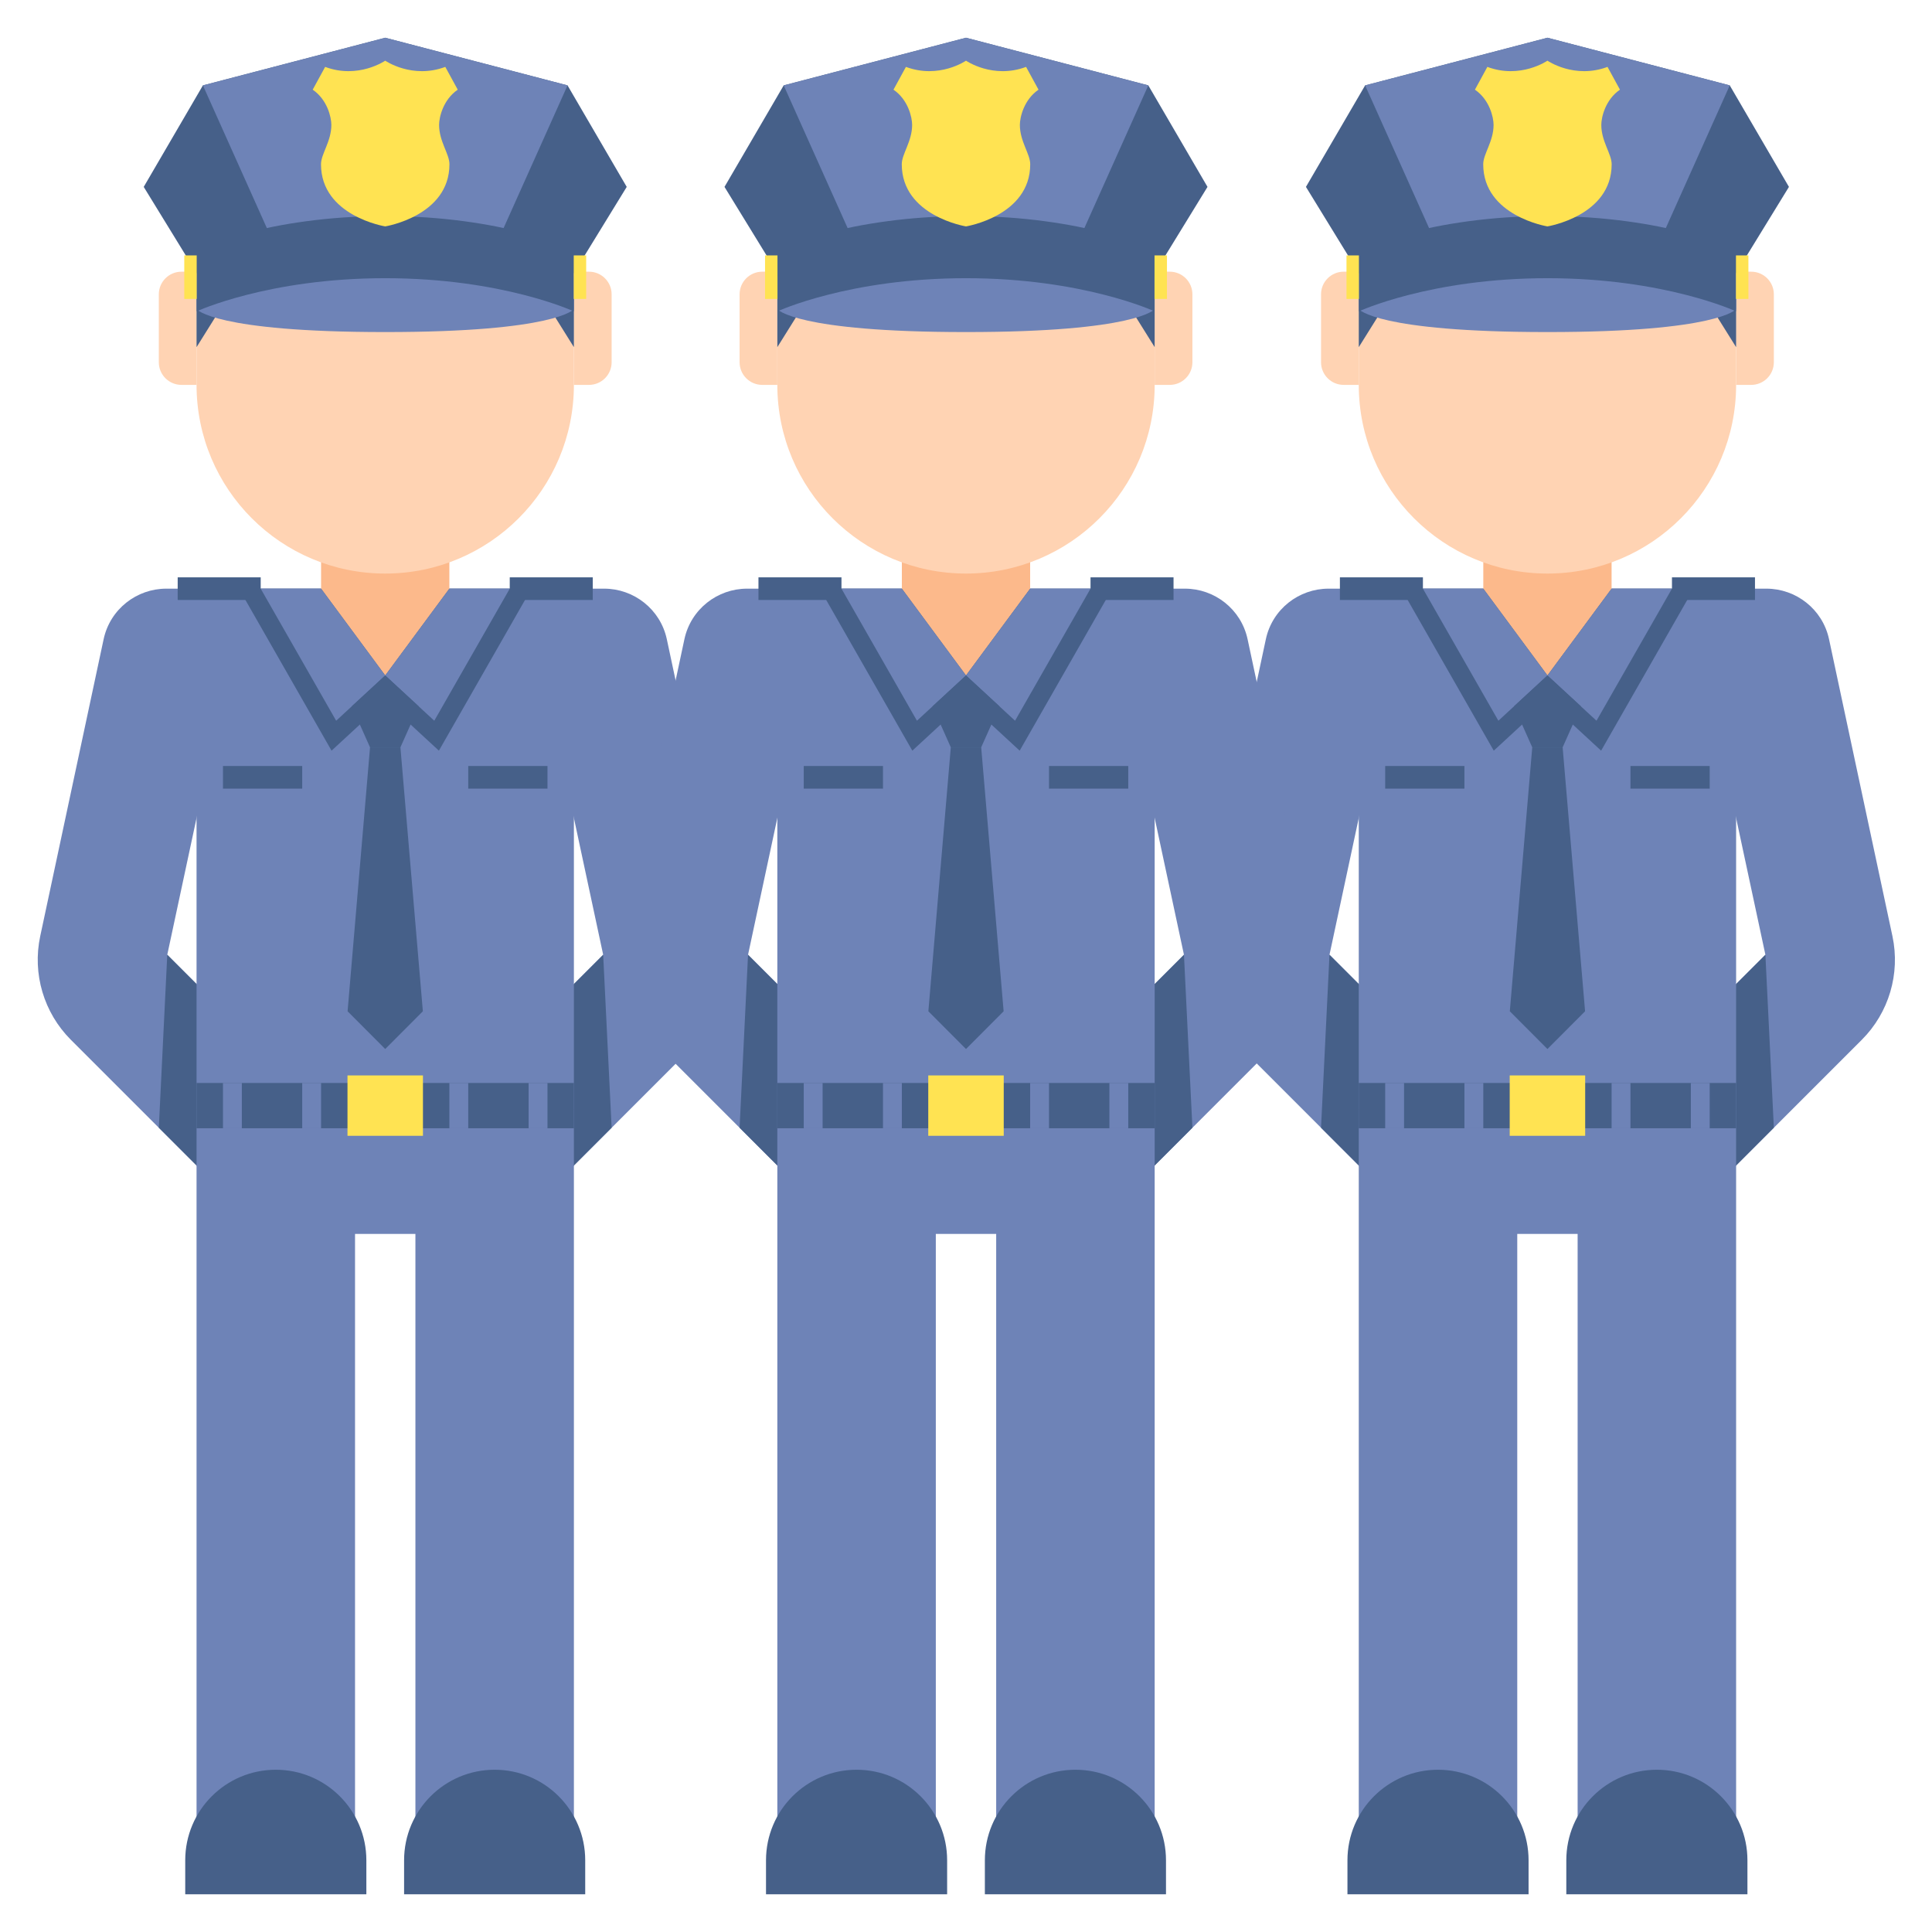 <svg id="Layer_2" enable-background="new 0 0 512 512" height="512" viewBox="0 0 512 512" width="512" xmlns="http://www.w3.org/2000/svg"><g><g><g><g><path d="m193.519 248.104-16.803-78.697c-1.711-7.988-8.773-13.417-16.627-13.407-1.173.001-20 0-20 0l11.965 60.618 7.795 36.403-43.441 43.441 24.042 24.042 44.94-44.94c7.185-7.186 10.245-17.521 8.129-27.46z" fill="#6e83b7"/></g><g><path d="m159.849 253.021-43.441 43.441 24.041 24.042 21.639-21.639z" fill="#466089"/></g><g><path d="m10.658 248.104 16.803-78.697c1.711-7.988 8.773-13.417 16.627-13.407 1.173.001 20 0 20 0l-11.965 60.618-7.795 36.403 43.441 43.441-24.042 24.042-44.94-44.94c-7.185-7.186-10.245-17.521-8.129-27.46z" fill="#6e83b7"/></g><g><path d="m44.328 253.021 43.441 43.441-24.042 24.042-21.639-21.639z" fill="#466089"/></g><g><path d="m156.088 102h-4v-30h4c3.314 0 6 2.686 6 6v18c0 3.314-2.686 6-6 6z" fill="#ffd3b3"/></g><g><path d="m48.088 102h4v-30h-4c-3.314 0-6 2.686-6 6v18c0 3.314 2.687 6 6 6z" fill="#ffd3b3"/></g><g><path d="m52.088 156h100v138h-100z" fill="#6e83b7"/></g><g><path d="m63.329 156 24.535 42.935 14.224-13.13 14.225 13.13 24.534-42.935z" fill="#466089"/></g><g><path d="m119.088 156-17 23-17-23v-12h34z" fill="#fcb98b"/></g><g><path d="m52.088 294v188h42v-155h16v155h42v-188z" fill="#6e83b7"/></g><g><path d="m49.088 502h48v-9c0-13.255-10.745-24-24-24-13.255 0-24 10.745-24 24z" fill="#466089"/></g><g><path d="m102.088 152c-27.614 0-50-22.386-50-50v-30h100v30c0 27.614-22.385 50-50 50z" fill="#ffd3b3"/></g><g><path d="m152.088 92-10-16v-4h10z" fill="#466089"/></g><g><path d="m52.088 92 10-16v-4h-10z" fill="#466089"/></g><g><path d="m52.088 287h100v12h-100z" fill="#466089"/></g><g><path d="m119.088 287h5v12h-5z" fill="#6e83b7"/></g><g><path d="m140.088 287h5v12h-5z" fill="#6e83b7"/></g><g><path d="m80.088 287h5v12h-5z" fill="#6e83b7"/></g><g><path d="m59.088 287h5v12h-5z" fill="#6e83b7"/></g><g><path d="m92.088 285h20v16h-20z" fill="#ffe352"/></g><g><path d="m107.088 502h48v-9c0-13.255-10.745-24-24-24-13.255 0-24 10.745-24 24z" fill="#466089"/></g><g><path d="m85.088 156h-16l20 35 13-12z" fill="#6e83b7"/></g><g><path d="m119.088 156h16l-20 35-13-12z" fill="#6e83b7"/></g><g><path d="m102.088 198.054h4.027l4.844-10.866-8.871-8.188-8.87 8.188 4.844 10.866z" fill="#466089"/></g><g><path d="m106.115 198.054 5.947 69.946-9.974 10-9.973-10 5.947-69.946z" fill="#466089"/></g><g><path d="m124.088 203h21v6h-21z" fill="#466089"/></g><g><path d="m59.088 203h21v6h-21z" fill="#466089"/></g><g><g><path d="m102.088 73.281h49.424l14.576-23.752-15.686-26.902-48.314-12.627-48.313 12.627-15.687 26.902 14.577 23.752z" fill="#466089"/></g><g><path d="m102.088 10-48.313 12.627 22.697 50.654h25.616 25.616l22.698-50.654z" fill="#6e83b7"/></g><g><path d="m52.128 81.961s4.756 6.039 49.961 6.039 49.961-6.039 49.961-6.039v-8.784h-99.922z" fill="#6e83b7"/></g><g><path d="m102.088 73.725c-31.04 0-49.961 8.784-49.961 8.784v-16.47s18.92-8.784 49.961-8.784 49.961 8.784 49.961 8.784v16.471s-18.92-8.785-49.961-8.785z" fill="#466089"/></g><g><path d="m152.049 67.686h3.294v11.529h-3.294z" fill="#ffe352"/></g><g><path d="m48.833 67.686h3.294v11.529h-3.294z" fill="#ffe352"/></g></g><g><path d="m102.088 60s17.02-2.745 17.02-16.471c0-2.745-2.745-6.039-2.745-10.431 0-2.033 1.078-6.69 4.941-9.333l-3.294-6.039c-8.784 3.294-15.922-1.647-15.922-1.647s-7.137 4.941-15.922 1.647l-3.294 6.039c3.863 2.643 4.941 7.3 4.941 9.333 0 4.392-2.745 7.686-2.745 10.431.001 13.726 17.02 16.471 17.02 16.471z" fill="#ffe352"/></g></g><g><path d="m135.088 153h22v6h-22z" fill="#466089"/></g><g><path d="m47.088 153h22v6h-22z" fill="#466089" transform="matrix(-1 0 0 -1 116.177 312)"/></g></g><g><g><g><path d="m501.519 248.104-16.803-78.697c-1.711-7.988-8.773-13.417-16.627-13.407-1.173.001-20 0-20 0l11.965 60.618 7.795 36.403-43.441 43.441 24.042 24.042 44.94-44.94c7.185-7.186 10.245-17.521 8.129-27.46z" fill="#6e83b7"/></g><g><path d="m467.849 253.021-43.441 43.441 24.041 24.042 21.639-21.639z" fill="#466089"/></g><g><path d="m318.658 248.104 16.803-78.697c1.711-7.988 8.773-13.417 16.627-13.407 1.173.001 20 0 20 0l-11.965 60.618-7.795 36.403 43.441 43.441-24.042 24.042-44.94-44.94c-7.185-7.186-10.245-17.521-8.129-27.46z" fill="#6e83b7"/></g><g><path d="m352.328 253.021 43.441 43.441-24.042 24.042-21.639-21.639z" fill="#466089"/></g><g><path d="m464.088 102h-4v-30h4c3.314 0 6 2.686 6 6v18c0 3.314-2.686 6-6 6z" fill="#ffd3b3"/></g><g><path d="m356.088 102h4v-30h-4c-3.314 0-6 2.686-6 6v18c0 3.314 2.687 6 6 6z" fill="#ffd3b3"/></g><g><path d="m360.088 156h100v138h-100z" fill="#6e83b7"/></g><g><path d="m371.329 156 24.535 42.935 14.224-13.13 14.225 13.13 24.534-42.935z" fill="#466089"/></g><g><path d="m427.088 156-17 23-17-23v-12h34z" fill="#fcb98b"/></g><g><path d="m360.088 294v188h42v-155h16v155h42v-188z" fill="#6e83b7"/></g><g><path d="m357.088 502h48v-9c0-13.255-10.745-24-24-24-13.255 0-24 10.745-24 24z" fill="#466089"/></g><g><path d="m410.088 152c-27.614 0-50-22.386-50-50v-30h100v30c0 27.614-22.385 50-50 50z" fill="#ffd3b3"/></g><g><path d="m460.088 92-10-16v-4h10z" fill="#466089"/></g><g><path d="m360.088 92 10-16v-4h-10z" fill="#466089"/></g><g><path d="m360.088 287h100v12h-100z" fill="#466089"/></g><g><path d="m427.088 287h5v12h-5z" fill="#6e83b7"/></g><g><path d="m448.088 287h5v12h-5z" fill="#6e83b7"/></g><g><path d="m388.088 287h5v12h-5z" fill="#6e83b7"/></g><g><path d="m367.088 287h5v12h-5z" fill="#6e83b7"/></g><g><path d="m400.088 285h20v16h-20z" fill="#ffe352"/></g><g><path d="m415.088 502h48v-9c0-13.255-10.745-24-24-24-13.255 0-24 10.745-24 24z" fill="#466089"/></g><g><path d="m393.088 156h-16l20 35 13-12z" fill="#6e83b7"/></g><g><path d="m427.088 156h16l-20 35-13-12z" fill="#6e83b7"/></g><g><path d="m410.088 198.054h4.027l4.844-10.866-8.871-8.188-8.87 8.188 4.844 10.866z" fill="#466089"/></g><g><path d="m414.115 198.054 5.947 69.946-9.974 10-9.973-10 5.947-69.946z" fill="#466089"/></g><g><path d="m432.088 203h21v6h-21z" fill="#466089"/></g><g><path d="m367.088 203h21v6h-21z" fill="#466089"/></g><g><g><path d="m410.088 73.281h49.424l14.576-23.752-15.686-26.902-48.314-12.627-48.313 12.627-15.687 26.902 14.577 23.752z" fill="#466089"/></g><g><path d="m410.088 10-48.313 12.627 22.697 50.654h25.616 25.616l22.698-50.654z" fill="#6e83b7"/></g><g><path d="m360.128 81.961s4.756 6.039 49.961 6.039 49.961-6.039 49.961-6.039v-8.784h-99.922z" fill="#6e83b7"/></g><g><path d="m410.088 73.725c-31.04 0-49.961 8.784-49.961 8.784v-16.47s18.92-8.784 49.961-8.784 49.961 8.784 49.961 8.784v16.471s-18.92-8.785-49.961-8.785z" fill="#466089"/></g><g><path d="m460.049 67.686h3.294v11.529h-3.294z" fill="#ffe352"/></g><g><path d="m356.833 67.686h3.294v11.529h-3.294z" fill="#ffe352"/></g></g><g><path d="m410.088 60s17.02-2.745 17.02-16.471c0-2.745-2.745-6.039-2.745-10.431 0-2.033 1.078-6.69 4.941-9.333l-3.294-6.039c-8.784 3.294-15.922-1.647-15.922-1.647s-7.137 4.941-15.922 1.647l-3.294 6.039c3.863 2.643 4.941 7.3 4.941 9.333 0 4.392-2.745 7.686-2.745 10.431.001 13.726 17.02 16.471 17.02 16.471z" fill="#ffe352"/></g></g><g><path d="m443.088 153h22v6h-22z" fill="#466089"/></g><g><path d="m355.088 153h22v6h-22z" fill="#466089" transform="matrix(-1 0 0 -1 732.177 312)"/></g></g><g><g><g><path d="m347.43 248.104-16.803-78.697c-1.711-7.988-8.773-13.417-16.627-13.407-1.173.001-20 0-20 0l11.965 60.618 7.795 36.403-43.441 43.441 24.042 24.042 44.94-44.94c7.186-7.186 10.245-17.521 8.129-27.46z" fill="#6e83b7"/></g><g><path d="m313.761 253.021-43.442 43.441 24.042 24.042 21.639-21.639z" fill="#466089"/></g><g><path d="m164.57 248.104 16.803-78.697c1.711-7.988 8.773-13.417 16.627-13.407 1.173.001 20 0 20 0l-11.965 60.618-7.795 36.403 43.441 43.441-24.042 24.042-44.94-44.94c-7.186-7.186-10.245-17.521-8.129-27.46z" fill="#6e83b7"/></g><g><path d="m198.239 253.021 43.442 43.441-24.042 24.042-21.639-21.639z" fill="#466089"/></g><g><path d="m310 102h-4v-30h4c3.314 0 6 2.686 6 6v18c0 3.314-2.686 6-6 6z" fill="#ffd3b3"/></g><g><path d="m202 102h4v-30h-4c-3.314 0-6 2.686-6 6v18c0 3.314 2.686 6 6 6z" fill="#ffd3b3"/></g><g><path d="m206 156h100v138h-100z" fill="#6e83b7"/></g><g><path d="m217.241 156 24.534 42.935 14.225-13.13 14.225 13.13 24.534-42.935z" fill="#466089"/></g><g><path d="m273 156-17 23-17-23v-12h34z" fill="#fcb98b"/></g><g><path d="m206 294v188h42v-155h16v155h42v-188z" fill="#6e83b7"/></g><g><path d="m203 502h48v-9c0-13.255-10.745-24-24-24-13.255 0-24 10.745-24 24z" fill="#466089"/></g><g><path d="m256 152c-27.614 0-50-22.386-50-50v-30h100v30c0 27.614-22.386 50-50 50z" fill="#ffd3b3"/></g><g><path d="m306 92-10-16v-4h10z" fill="#466089"/></g><g><path d="m206 92 10-16v-4h-10z" fill="#466089"/></g><g><path d="m206 287h100v12h-100z" fill="#466089"/></g><g><path d="m273 287h5v12h-5z" fill="#6e83b7"/></g><g><path d="m294 287h5v12h-5z" fill="#6e83b7"/></g><g><path d="m234 287h5v12h-5z" fill="#6e83b7"/></g><g><path d="m213 287h5v12h-5z" fill="#6e83b7"/></g><g><path d="m246 285h20v16h-20z" fill="#ffe352"/></g><g><path d="m261 502h48v-9c0-13.255-10.745-24-24-24-13.255 0-24 10.745-24 24z" fill="#466089"/></g><g><path d="m239 156h-16l20 35 13-12z" fill="#6e83b7"/></g><g><path d="m273 156h16l-20 35-13-12z" fill="#6e83b7"/></g><g><path d="m256 198.054h4.027l4.843-10.866-8.87-8.188-8.87 8.188 4.843 10.866z" fill="#466089"/></g><g><path d="m260.027 198.054 5.946 69.946-9.973 10-9.973-10 5.946-69.946z" fill="#466089"/></g><g><path d="m278 203h21v6h-21z" fill="#466089"/></g><g><path d="m213 203h21v6h-21z" fill="#466089"/></g><g><g><path d="m256 73.281h49.424l14.576-23.752-15.686-26.902-48.314-12.627-48.314 12.627-15.686 26.902 14.576 23.752z" fill="#466089"/></g><g><path d="m256 10-48.314 12.627 22.698 50.654h25.616 25.616l22.698-50.654z" fill="#6e83b7"/></g><g><path d="m206.039 81.961s4.756 6.039 49.961 6.039 49.961-6.039 49.961-6.039v-8.784h-99.922z" fill="#6e83b7"/></g><g><path d="m256 73.725c-31.04 0-49.961 8.784-49.961 8.784v-16.47s18.92-8.784 49.961-8.784 49.961 8.784 49.961 8.784v16.471s-18.921-8.785-49.961-8.785z" fill="#466089"/></g><g><path d="m305.961 67.686h3.294v11.529h-3.294z" fill="#ffe352"/></g><g><path d="m202.745 67.686h3.294v11.529h-3.294z" fill="#ffe352"/></g></g><g><path d="m256 60s17.02-2.745 17.02-16.471c0-2.745-2.745-6.039-2.745-10.431 0-2.033 1.078-6.69 4.941-9.333l-3.294-6.039c-8.785 3.294-15.922-1.648-15.922-1.648s-7.137 4.941-15.922 1.647l-3.294 6.039c3.863 2.643 4.941 7.3 4.941 9.333 0 4.392-2.745 7.686-2.745 10.431 0 13.727 17.02 16.472 17.02 16.472z" fill="#ffe352"/></g></g><g><path d="m289 153h22v6h-22z" fill="#466089"/></g><g><path d="m201 153h22v6h-22z" fill="#466089" transform="matrix(-1 0 0 -1 424 312)"/></g></g></g></svg>